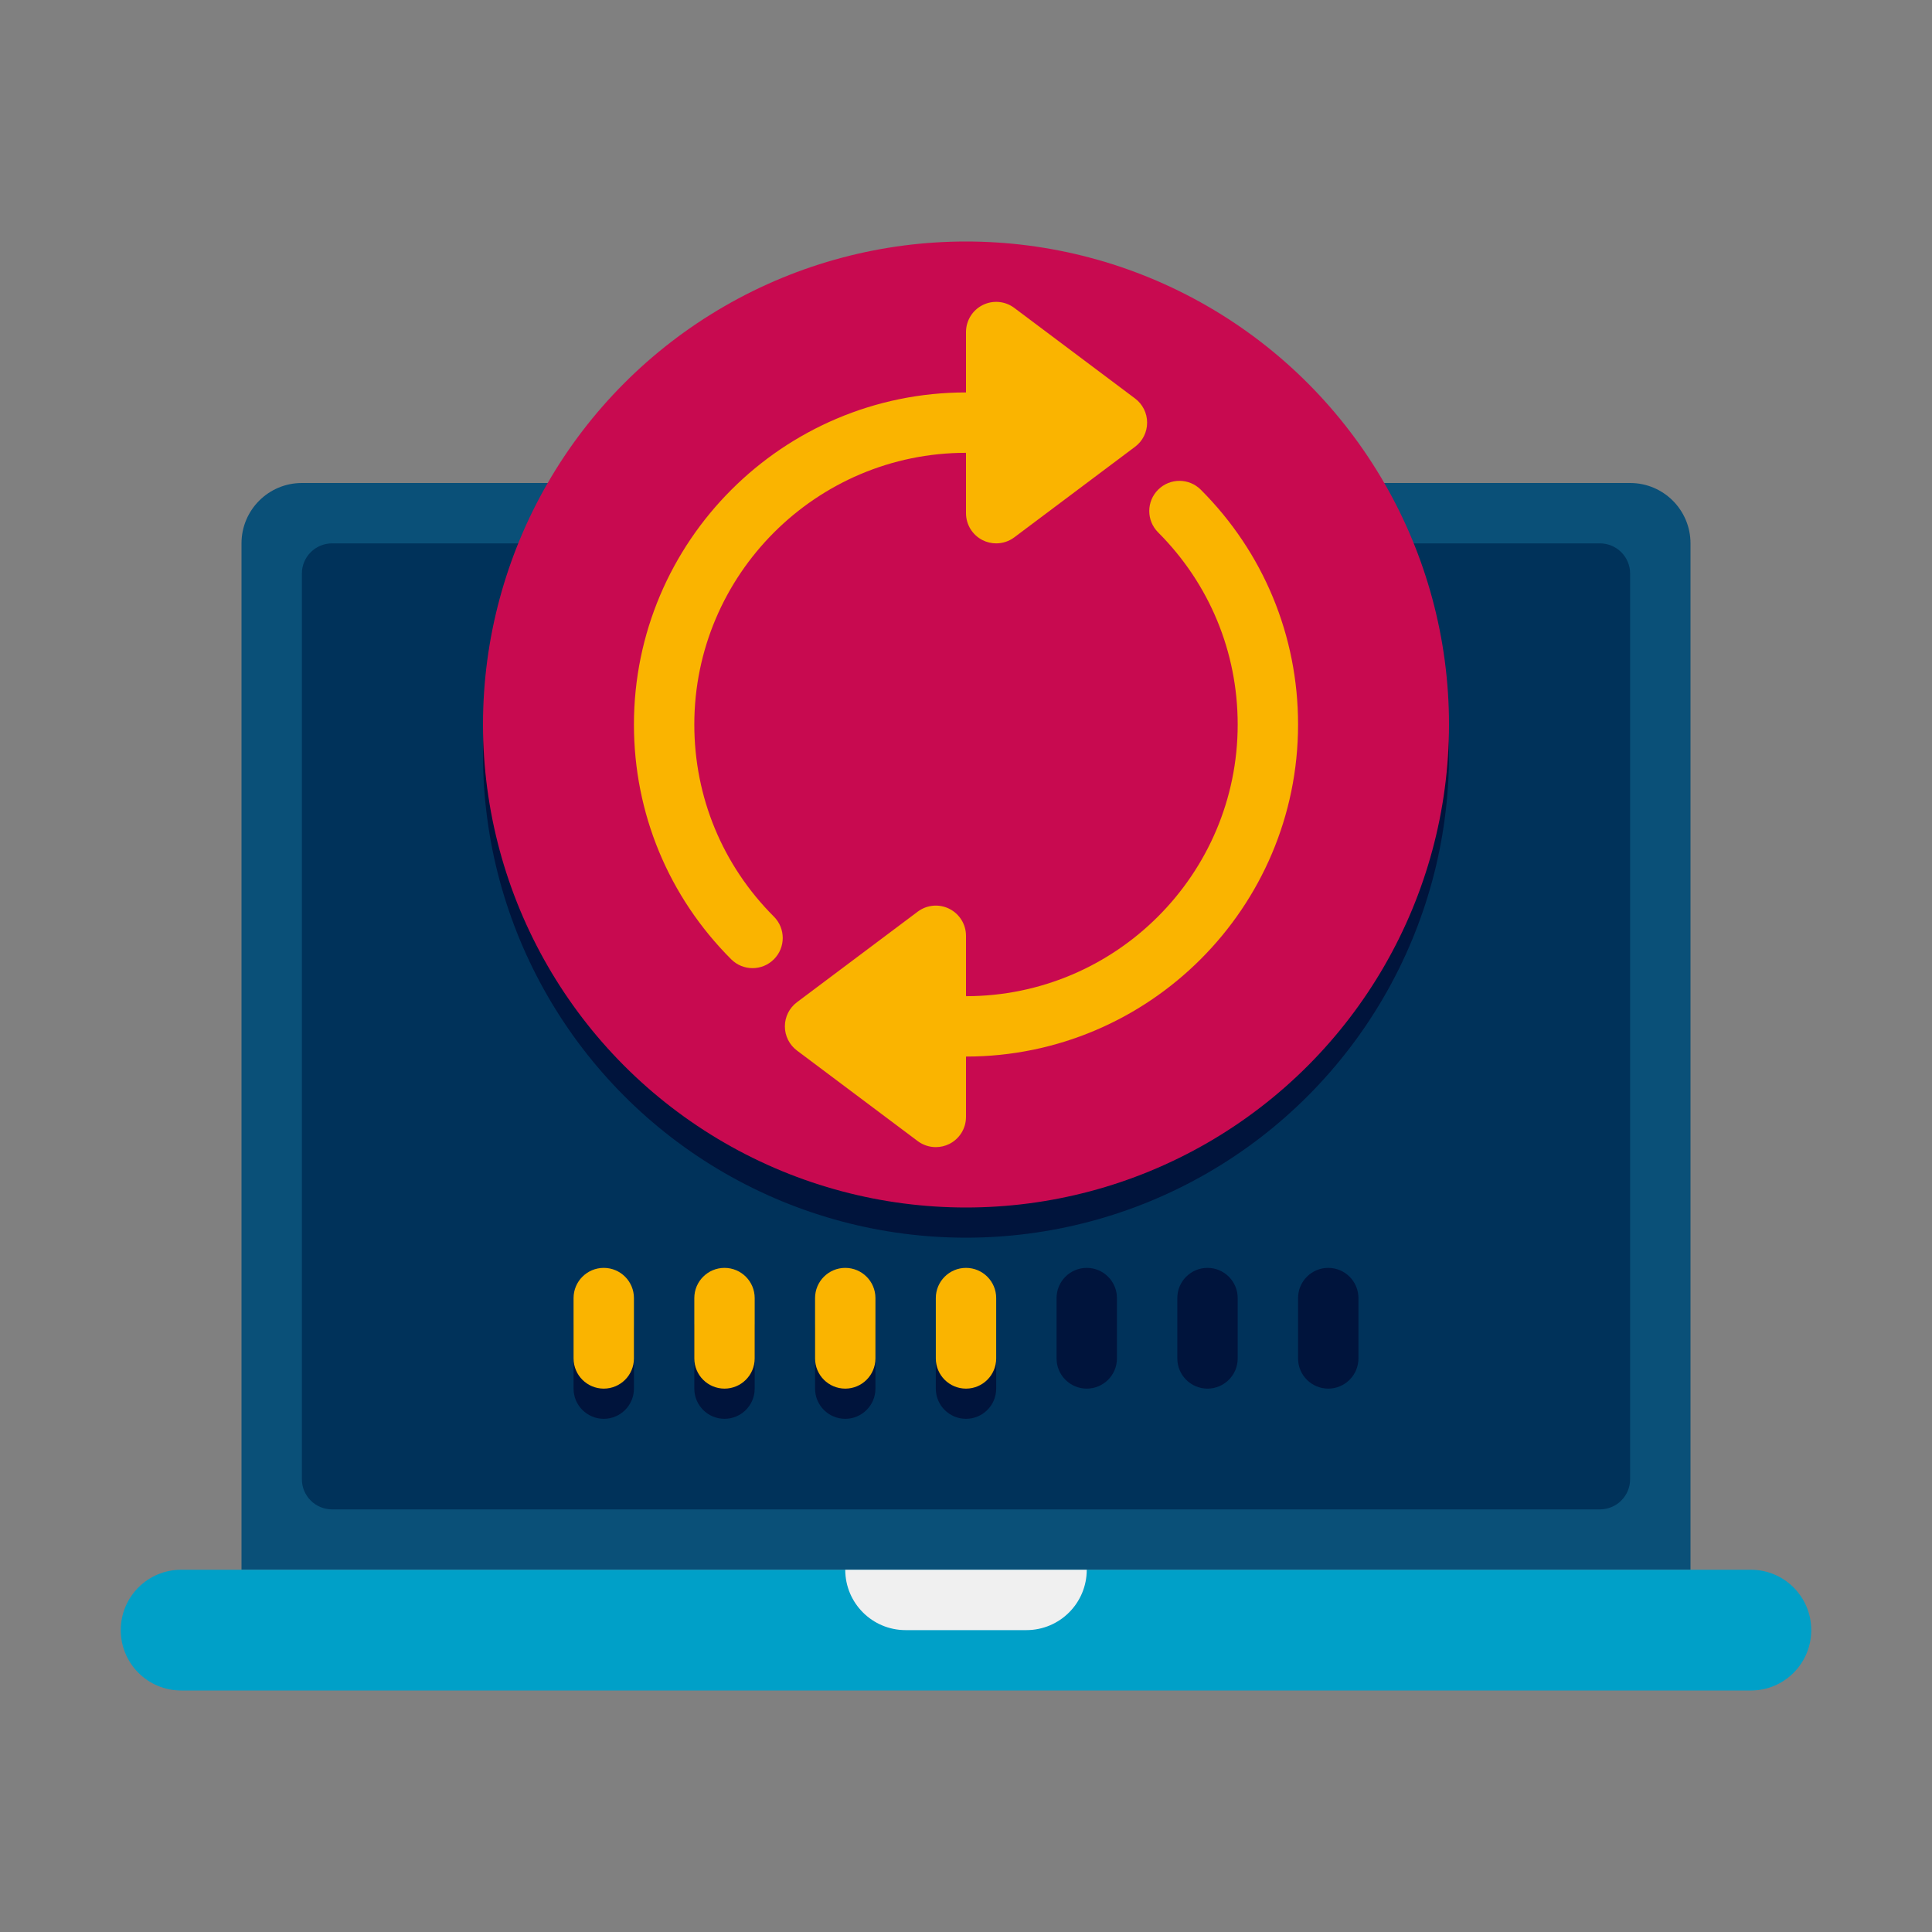 <!-- icon666.com - MILLIONS vector ICONS FREE --><svg viewBox="0 0 64 64" xmlns="http://www.w3.org/2000/svg"><rect x="0" y="0" width="64" height="64" fill="#808080" stroke="none"/><g id="Icons"><g><g><g><g><path d="m56 52h-48v-34c0-1.105.895-2 2-2h44c1.105 0 2 .895 2 2z" fill="#0a5078"></path></g></g><g><g><path d="m53 50h-42c-.552 0-1-.448-1-1v-30c0-.552.448-1 1-1h42c.552 0 1 .448 1 1v30c0 .552-.448 1-1 1z" fill="#00325a"></path></g></g><g><g><path d="m58 52h-52c-1.105 0-2 .895-2 2 0 1.105.895 2 2 2h52c1.105 0 2-.895 2-2 0-1.105-.895-2-2-2z" fill="#00a0c8"></path></g></g><g><g><path d="m34 54h-4c-1.105 0-2-.895-2-2h8c0 1.105-.895 2-2 2z" fill="#f0f0f0"></path></g></g></g><g><g><circle cx="32" cy="25" fill="#00143c" r="16"></circle></g></g><g><g><circle cx="32" cy="24" fill="#c80a50" r="16"></circle></g></g><g fill="#fab400"><path d="m39.778 16.222c-.391-.391-1.023-.391-1.414 0-.391.39-.391 1.023 0 1.414 1.699 1.7 2.636 3.96 2.636 6.364 0 4.962-4.037 9-9 9v-2c0-.379-.214-.725-.553-.895s-.744-.133-1.047.095l-4 3c-.252.189-.4.485-.4.8s.148.611.4.8l4 3c.177.132.388.2.6.2.152 0 .306-.035.447-.105.339-.17.553-.516.553-.895v-2c6.065 0 11-4.935 11-11 0-2.938-1.145-5.7-3.222-7.778z"></path><path d="m23 24c0-4.962 4.038-9 9-9v2c0 .379.214.725.553.895.141.07.295.105.447.105.212 0 .424-.068.6-.2l4-3c.252-.188.4-.485.4-.8s-.148-.611-.4-.8l-4-3c-.303-.228-.709-.264-1.047-.095-.339.17-.553.516-.553.895v2c-6.065 0-11 4.935-11 11 0 2.938 1.144 5.7 3.222 7.778.195.195.451.293.707.293s.512-.098.707-.293c.391-.39.391-1.023 0-1.414-1.7-1.7-2.636-3.96-2.636-6.364z"></path></g><g><g><g><path d="m20 47c-.552 0-1-.448-1-1v-2c0-.552.448-1 1-1 .552 0 1 .448 1 1v2c0 .552-.448 1-1 1z" fill="#00143c"></path></g></g><g><g><path d="m24 47c-.552 0-1-.448-1-1v-2c0-.552.448-1 1-1 .552 0 1 .448 1 1v2c0 .552-.448 1-1 1z" fill="#00143c"></path></g></g><g><g><path d="m28 47c-.552 0-1-.448-1-1v-2c0-.552.448-1 1-1 .552 0 1 .448 1 1v2c0 .552-.448 1-1 1z" fill="#00143c"></path></g></g><g><g><path d="m32 47c-.552 0-1-.448-1-1v-2c0-.552.448-1 1-1 .552 0 1 .448 1 1v2c0 .552-.448 1-1 1z" fill="#00143c"></path></g></g><g><g><path d="m20 46c-.552 0-1-.448-1-1v-2c0-.552.448-1 1-1 .552 0 1 .448 1 1v2c0 .552-.448 1-1 1z" fill="#fab400"></path></g></g><g><g><path d="m24 46c-.552 0-1-.448-1-1v-2c0-.552.448-1 1-1 .552 0 1 .448 1 1v2c0 .552-.448 1-1 1z" fill="#fab400"></path></g></g><g><g><path d="m28 46c-.552 0-1-.448-1-1v-2c0-.552.448-1 1-1 .552 0 1 .448 1 1v2c0 .552-.448 1-1 1z" fill="#fab400"></path></g></g><g><g><path d="m32 46c-.552 0-1-.448-1-1v-2c0-.552.448-1 1-1 .552 0 1 .448 1 1v2c0 .552-.448 1-1 1z" fill="#fab400"></path></g></g><g><g><path d="m36 46c-.552 0-1-.448-1-1v-2c0-.552.448-1 1-1 .552 0 1 .448 1 1v2c0 .552-.448 1-1 1z" fill="#00143c"></path></g></g><g><g><path d="m40 46c-.552 0-1-.448-1-1v-2c0-.552.448-1 1-1 .552 0 1 .448 1 1v2c0 .552-.448 1-1 1z" fill="#00143c"></path></g></g><g><g><path d="m44 46c-.552 0-1-.448-1-1v-2c0-.552.448-1 1-1 .552 0 1 .448 1 1v2c0 .552-.448 1-1 1z" fill="#00143c"></path></g></g></g></g></g></svg>